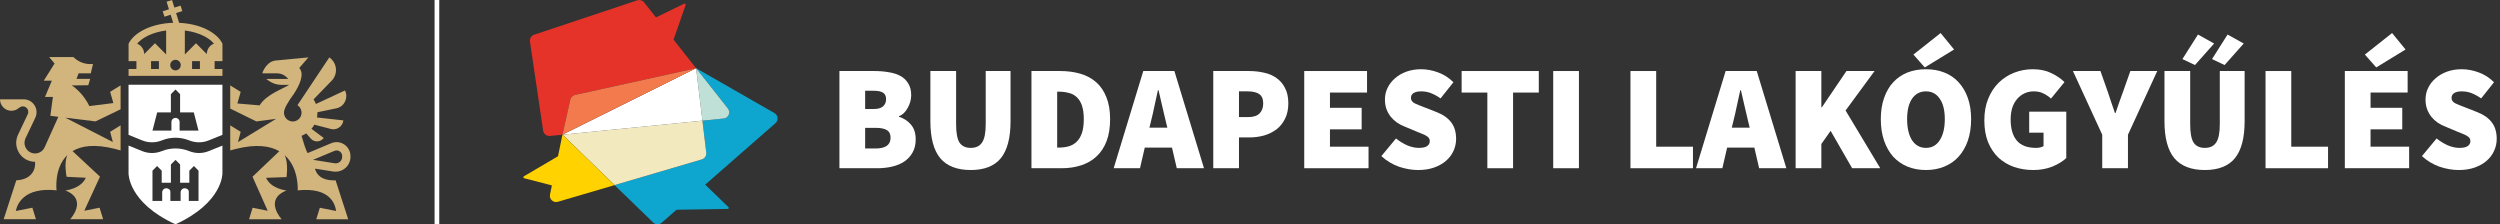 <svg width="535" height="48" viewBox="0 0 535 48" fill="none" xmlns="http://www.w3.org/2000/svg">
<rect x="0" y="0" width="535" height="48" fill="#333333" stroke="none"/>
<g clip-path="url(#clip0_311_521)">
<path d="M179.638 36V15.2H187.126C188.214 15.2 189.238 15.285 190.198 15.456C191.158 15.605 191.99 15.872 192.694 16.256C193.398 16.64 193.952 17.173 194.358 17.856C194.784 18.517 194.998 19.36 194.998 20.384C194.998 20.832 194.934 21.291 194.806 21.76C194.678 22.208 194.496 22.645 194.262 23.072C194.048 23.477 193.782 23.84 193.462 24.16C193.142 24.48 192.779 24.715 192.374 24.864V24.992C193.376 25.291 194.219 25.835 194.902 26.624C195.606 27.392 195.958 28.469 195.958 29.856C195.958 30.923 195.734 31.851 195.286 32.64C194.859 33.408 194.272 34.048 193.526 34.56C192.8 35.051 191.936 35.413 190.934 35.648C189.931 35.883 188.875 36 187.766 36H179.638ZM185.142 23.328H186.998C187.894 23.328 188.555 23.136 188.982 22.752C189.408 22.368 189.622 21.856 189.622 21.216C189.622 20.576 189.408 20.117 188.982 19.84C188.555 19.563 187.894 19.424 186.998 19.424H185.142V23.328ZM185.142 31.776H187.382C189.515 31.776 190.582 31.008 190.582 29.472C190.582 28.704 190.315 28.16 189.782 27.84C189.27 27.52 188.47 27.36 187.382 27.36H185.142V31.776Z" fill="white"/>
<path d="M207.743 36.384C204.821 36.384 202.645 35.541 201.215 33.856C199.807 32.149 199.103 29.515 199.103 25.952V15.2H204.607V26.592C204.607 28.448 204.853 29.76 205.343 30.528C205.855 31.275 206.655 31.648 207.743 31.648C208.831 31.648 209.631 31.275 210.143 30.528C210.677 29.76 210.943 28.448 210.943 26.592V15.2H216.255V25.952C216.255 29.515 215.562 32.149 214.175 33.856C212.789 35.541 210.645 36.384 207.743 36.384Z" fill="white"/>
<path d="M220.731 36V15.2H226.875C228.454 15.2 229.894 15.392 231.195 15.776C232.518 16.16 233.649 16.768 234.587 17.6C235.526 18.432 236.251 19.499 236.763 20.8C237.297 22.101 237.563 23.669 237.563 25.504C237.563 27.339 237.307 28.917 236.795 30.24C236.283 31.563 235.558 32.651 234.619 33.504C233.702 34.357 232.603 34.987 231.323 35.392C230.065 35.797 228.689 36 227.195 36H220.731ZM226.235 31.584H226.555C227.302 31.584 228.006 31.499 228.667 31.328C229.329 31.136 229.894 30.816 230.363 30.368C230.854 29.92 231.238 29.301 231.515 28.512C231.793 27.723 231.931 26.72 231.931 25.504C231.931 24.288 231.793 23.296 231.515 22.528C231.238 21.76 230.854 21.163 230.363 20.736C229.894 20.309 229.329 20.021 228.667 19.872C228.006 19.701 227.302 19.616 226.555 19.616H226.235V31.584Z" fill="white"/>
<path d="M246.326 25.888L245.974 27.328H249.814L249.462 25.888C249.206 24.885 248.95 23.797 248.694 22.624C248.438 21.451 248.182 20.341 247.926 19.296H247.798C247.564 20.363 247.318 21.483 247.062 22.656C246.828 23.808 246.582 24.885 246.326 25.888ZM238.326 36L244.662 15.2H251.318L257.654 36H251.83L250.806 31.584H244.982L243.958 36H238.326Z" fill="white"/>
<path d="M259.638 36V15.2H267.254C268.384 15.2 269.462 15.317 270.486 15.552C271.51 15.765 272.406 16.149 273.174 16.704C273.942 17.237 274.55 17.952 274.998 18.848C275.467 19.723 275.702 20.811 275.702 22.112C275.702 23.392 275.467 24.491 274.998 25.408C274.55 26.325 273.942 27.083 273.174 27.68C272.406 28.256 271.52 28.693 270.518 28.992C269.515 29.269 268.47 29.408 267.382 29.408H265.142V36H259.638ZM265.142 25.056H267.126C268.214 25.056 269.014 24.8 269.526 24.288C270.059 23.776 270.326 23.051 270.326 22.112C270.326 21.173 270.038 20.512 269.462 20.128C268.886 19.744 268.064 19.552 266.998 19.552H265.142V25.056Z" fill="white"/>
<path d="M279.106 36V15.2H292.546V19.808H284.61V23.072H291.394V27.68H284.61V31.392H292.866V36H279.106Z" fill="white"/>
<path d="M303.48 36.384C302.157 36.384 300.792 36.149 299.384 35.68C297.997 35.189 296.738 34.432 295.608 33.408L298.744 29.632C299.49 30.229 300.29 30.72 301.144 31.104C302.018 31.467 302.84 31.648 303.608 31.648C304.44 31.648 305.037 31.52 305.4 31.264C305.784 31.008 305.976 30.645 305.976 30.176C305.976 29.92 305.912 29.707 305.784 29.536C305.656 29.365 305.464 29.205 305.208 29.056C304.973 28.907 304.685 28.768 304.344 28.64C304.002 28.491 303.608 28.331 303.16 28.16L300.568 27.072C300.013 26.859 299.48 26.581 298.968 26.24C298.456 25.877 298.008 25.461 297.624 24.992C297.24 24.501 296.93 23.947 296.696 23.328C296.482 22.709 296.376 22.027 296.376 21.28C296.376 20.384 296.568 19.552 296.952 18.784C297.336 17.995 297.869 17.312 298.552 16.736C299.234 16.139 300.045 15.669 300.984 15.328C301.944 14.987 302.989 14.816 304.12 14.816C305.314 14.816 306.52 15.04 307.736 15.488C308.973 15.936 310.072 16.64 311.032 17.6L308.28 21.056C307.576 20.565 306.893 20.192 306.232 19.936C305.592 19.68 304.888 19.552 304.12 19.552C303.437 19.552 302.904 19.669 302.52 19.904C302.136 20.139 301.944 20.491 301.944 20.96C301.944 21.451 302.21 21.835 302.744 22.112C303.298 22.368 304.056 22.677 305.016 23.04L307.544 24.032C308.845 24.544 309.848 25.259 310.552 26.176C311.256 27.093 311.608 28.277 311.608 29.728C311.608 30.603 311.426 31.445 311.064 32.256C310.701 33.067 310.168 33.781 309.464 34.4C308.781 34.997 307.938 35.477 306.936 35.84C305.933 36.203 304.781 36.384 303.48 36.384Z" fill="white"/>
<path d="M318.293 36V19.808H312.789V15.2H329.301V19.808H323.797V36H318.293Z" fill="white"/>
<path d="M332.388 36V15.2H337.892V36H332.388Z" fill="white"/>
<path d="M348.919 36V15.2H354.423V31.392H362.295V36H348.919Z" fill="white"/>
<path d="M370.951 25.888L370.599 27.328H374.439L374.087 25.888C373.831 24.885 373.575 23.797 373.319 22.624C373.063 21.451 372.807 20.341 372.551 19.296H372.423C372.189 20.363 371.943 21.483 371.687 22.656C371.453 23.808 371.207 24.885 370.951 25.888ZM362.951 36L369.287 15.2H375.943L382.279 36H376.455L375.431 31.584H369.607L368.583 36H362.951Z" fill="white"/>
<path d="M384.263 36V15.2H389.767V22.944H389.895L395.143 15.2H401.159L394.951 23.648L402.375 36H396.359L391.751 28L389.767 30.816V36H384.263Z" fill="white"/>
<path d="M412.156 36.384C410.705 36.384 409.382 36.139 408.188 35.648C407.014 35.157 406.001 34.453 405.148 33.536C404.316 32.597 403.665 31.456 403.196 30.112C402.726 28.747 402.492 27.211 402.492 25.504C402.492 23.797 402.726 22.283 403.196 20.96C403.665 19.616 404.316 18.496 405.148 17.6C406.001 16.683 407.014 15.989 408.188 15.52C409.382 15.051 410.705 14.816 412.156 14.816C413.585 14.816 414.897 15.051 416.092 15.52C417.286 15.989 418.3 16.683 419.132 17.6C419.985 18.517 420.646 19.637 421.116 20.96C421.585 22.283 421.82 23.797 421.82 25.504C421.82 27.211 421.585 28.747 421.116 30.112C420.646 31.456 419.985 32.597 419.132 33.536C418.3 34.453 417.286 35.157 416.092 35.648C414.897 36.139 413.585 36.384 412.156 36.384ZM412.156 31.648C413.414 31.648 414.396 31.104 415.1 30.016C415.825 28.907 416.188 27.403 416.188 25.504C416.188 23.605 415.825 22.144 415.1 21.12C414.396 20.075 413.414 19.552 412.156 19.552C410.897 19.552 409.905 20.075 409.18 21.12C408.476 22.144 408.124 23.605 408.124 25.504C408.124 27.403 408.476 28.907 409.18 30.016C409.905 31.104 410.897 31.648 412.156 31.648ZM411.9 14.432L409.468 11.68L415.292 7.072L418.172 10.592L411.9 14.432Z" fill="white"/>
<path d="M435.144 36.384C433.693 36.384 432.328 36.171 431.048 35.744C429.768 35.296 428.648 34.635 427.688 33.76C426.749 32.864 426.003 31.755 425.448 30.432C424.915 29.088 424.648 27.531 424.648 25.76C424.648 24.011 424.925 22.464 425.48 21.12C426.035 19.755 426.781 18.613 427.72 17.696C428.68 16.757 429.789 16.043 431.048 15.552C432.307 15.061 433.629 14.816 435.016 14.816C436.552 14.816 437.875 15.093 438.984 15.648C440.115 16.181 441.053 16.821 441.8 17.568L438.92 21.088C438.408 20.64 437.864 20.277 437.288 20C436.733 19.701 436.04 19.552 435.208 19.552C434.504 19.552 433.853 19.691 433.256 19.968C432.659 20.245 432.136 20.64 431.688 21.152C431.24 21.664 430.888 22.293 430.632 23.04C430.397 23.787 430.28 24.629 430.28 25.568C430.28 27.531 430.717 29.035 431.592 30.08C432.467 31.125 433.843 31.648 435.72 31.648C436.019 31.648 436.307 31.616 436.584 31.552C436.883 31.488 437.128 31.392 437.32 31.264V28.384H434.248V23.904H442.184V33.824C441.437 34.528 440.445 35.136 439.208 35.648C437.971 36.139 436.616 36.384 435.144 36.384Z" fill="white"/>
<path d="M449.879 36V28.832L443.607 15.2H449.495L451.031 19.552C451.287 20.341 451.543 21.109 451.799 21.856C452.055 22.603 452.322 23.381 452.599 24.192H452.727C453.005 23.381 453.271 22.603 453.527 21.856C453.805 21.109 454.082 20.341 454.359 19.552L455.895 15.2H461.655L455.383 28.832V36H449.879Z" fill="white"/>
<path d="M471.837 36.384C468.915 36.384 466.739 35.541 465.309 33.856C463.901 32.149 463.197 29.515 463.197 25.952V15.2H468.701V26.592C468.701 28.448 468.947 29.76 469.437 30.528C469.949 31.275 470.749 31.648 471.837 31.648C472.925 31.648 473.725 31.275 474.237 30.528C474.771 29.76 475.037 28.448 475.037 26.592V15.2H480.349V25.952C480.349 29.515 479.656 32.149 478.269 33.856C476.883 35.541 474.739 36.384 471.837 36.384ZM467.037 12.64L470.365 7.392L473.821 9.312L469.725 13.92L467.037 12.64ZM473.373 12.64L476.701 7.392L480.157 9.312L476.061 13.92L473.373 12.64Z" fill="white"/>
<path d="M484.825 36V15.2H490.329V31.392H498.201V36H484.825Z" fill="white"/>
<path d="M501.794 36V15.2H515.234V19.808H507.298V23.072H514.082V27.68H507.298V31.392H515.554V36H501.794ZM508.514 14.432L506.082 11.68L511.906 7.072L514.786 10.592L508.514 14.432Z" fill="white"/>
<path d="M526.167 36.384C524.845 36.384 523.479 36.149 522.071 35.68C520.685 35.189 519.426 34.432 518.295 33.408L521.431 29.632C522.178 30.229 522.978 30.72 523.831 31.104C524.706 31.467 525.527 31.648 526.295 31.648C527.127 31.648 527.725 31.52 528.087 31.264C528.471 31.008 528.663 30.645 528.663 30.176C528.663 29.92 528.599 29.707 528.471 29.536C528.343 29.365 528.151 29.205 527.895 29.056C527.66 28.907 527.373 28.768 527.031 28.64C526.69 28.491 526.295 28.331 525.847 28.16L523.255 27.072C522.701 26.859 522.167 26.581 521.655 26.24C521.143 25.877 520.695 25.461 520.311 24.992C519.927 24.501 519.618 23.947 519.383 23.328C519.17 22.709 519.063 22.027 519.063 21.28C519.063 20.384 519.255 19.552 519.639 18.784C520.023 17.995 520.557 17.312 521.239 16.736C521.922 16.139 522.732 15.669 523.671 15.328C524.631 14.987 525.677 14.816 526.807 14.816C528.002 14.816 529.207 15.04 530.423 15.488C531.661 15.936 532.759 16.64 533.719 17.6L530.967 21.056C530.263 20.565 529.581 20.192 528.919 19.936C528.279 19.68 527.575 19.552 526.807 19.552C526.125 19.552 525.591 19.669 525.207 19.904C524.823 20.139 524.631 20.491 524.631 20.96C524.631 21.451 524.898 21.835 525.431 22.112C525.986 22.368 526.743 22.677 527.703 23.04L530.231 24.032C531.533 24.544 532.535 25.259 533.239 26.176C533.943 27.093 534.295 28.277 534.295 29.728C534.295 30.603 534.114 31.445 533.751 32.256C533.389 33.067 532.855 33.781 532.151 34.4C531.469 34.997 530.626 35.477 529.623 35.84C528.621 36.203 527.469 36.384 526.167 36.384Z" fill="white"/>
<path d="M165.731 24.195L148.965 14.594L155.77 23.213C156.422 24.04 155.902 25.264 154.856 25.366L150.315 25.821L151.137 32.678C151.217 33.327 150.815 33.933 150.19 34.119L131.514 39.611L139.788 47.625C140.285 48.106 141.073 48.129 141.593 47.67L144.777 44.884L155.732 44.71C155.929 44.71 156.024 44.467 155.883 44.327L150.914 39.513L165.947 26.36C166.637 25.757 166.527 24.654 165.731 24.199" fill="#0EA6CE"/>
<path d="M154.856 25.37C155.903 25.264 156.426 24.044 155.77 23.213L148.966 14.594L150.315 25.821L154.856 25.366V25.37Z" fill="#BFE0D6"/>
<path d="M151.138 32.678L150.316 25.821L120.37 28.816L131.514 39.608L150.191 34.115C150.816 33.933 151.214 33.323 151.138 32.675" fill="#F2E9BF"/>
<path d="M148.966 14.598L120.37 28.816L150.316 25.821L148.966 14.598H148.962H148.966Z" fill="white"/>
<path d="M123.065 20.31L148.962 14.598L144.14 8.491L146.722 1.073C146.786 0.887 146.593 0.713 146.415 0.8L140.372 3.722L137.837 0.512C137.488 0.068 136.9 -0.106 136.366 0.072L114.305 7.426C113.691 7.63 113.312 8.248 113.41 8.889L116.234 27.956C116.34 28.66 116.977 29.157 117.69 29.089L120.373 28.82L122.056 21.326C122.17 20.822 122.564 20.427 123.072 20.314" fill="#E5332A"/>
<path d="M119.407 33.44L112.11 37.731C111.94 37.83 111.974 38.088 112.167 38.137L118.107 39.68L117.701 41.628C117.497 42.617 118.418 43.467 119.384 43.182L131.514 39.615L120.37 28.823L119.407 33.448V33.44Z" fill="#FFD200"/>
<path d="M148.966 14.598L123.065 20.31C122.561 20.42 122.163 20.814 122.049 21.322L120.366 28.816L148.966 14.598Z" fill="#F27A4D"/>
</g>
<rect x="93" width="1" height="48" fill="white"/>
<path d="M27.51 28.862L30.435 30.045C31.783 30.59 33.271 30.59 34.619 30.048L34.628 30.045C36.513 29.284 38.591 29.284 40.479 30.045C41.832 30.59 43.32 30.59 44.671 30.045L47.599 28.862V18.132H27.507V28.862H27.51ZM33.638 24.048H36.569V20.146L37.556 19.157L38.54 20.146V24.048H41.471L42.481 27.949H40.512H38.543H38.434V26.11C38.434 25.623 38.042 25.23 37.559 25.23C37.075 25.23 36.683 25.623 36.683 26.11V27.949H36.613H36.571H34.602H32.631L33.638 24.048Z" fill="white"/>
<path d="M47.599 31.154L44.671 32.337C43.32 32.882 41.832 32.882 40.479 32.337C38.594 31.576 36.513 31.576 34.628 32.337L34.619 32.34C33.269 32.882 31.783 32.882 30.435 32.337L27.507 31.154V37.062C27.507 37.062 27.334 43.329 37.553 48C47.773 43.331 47.599 37.062 47.599 37.062V31.154ZM42.481 43.006H40.512H40.403V41.017C40.403 40.818 40.311 40.627 40.149 40.508C39.433 39.978 38.652 40.48 38.652 41.166V43.006H38.541H36.572H36.462V41.017C36.462 40.818 36.37 40.627 36.208 40.508C35.489 39.978 34.709 40.48 34.709 41.166V43.006H34.6H32.631V36.52L33.615 35.528L34.603 36.52V39.104H36.572V35.202L37.559 34.214L38.543 35.202V39.104H40.515V36.52L41.497 35.528L42.484 36.52V43.006H42.481Z" fill="white"/>
<path d="M38.334 4.888L37.682 2.789L39.016 2.371L38.653 1.205L37.318 1.624L36.812 0L35.651 0.365L36.158 1.989L34.824 2.407L35.187 3.573L36.521 3.155L37.058 4.879C32.527 5.011 28.724 6.868 27.513 9.357V13.087H29.194V14.773H27.513V16.233H47.605V14.773H45.927V13.087H47.605V9.357V9.346C46.411 6.899 42.755 5.076 38.334 4.888ZM34.007 14.773H32.326V13.087H34.007V14.773ZM35.554 11.626H35.531L33.168 9.253L30.855 11.576C30.852 10.567 30.234 9.702 29.356 9.343C30.402 8.067 32.6 6.902 35.554 6.525V11.626ZM37.556 15.062C36.932 15.062 36.429 14.553 36.429 13.93C36.429 13.306 36.935 12.798 37.556 12.798C38.177 12.798 38.683 13.306 38.683 13.93C38.683 14.553 38.177 15.062 37.556 15.062ZM42.783 14.773H41.102V13.087H42.783V14.773ZM44.255 11.576L41.942 9.256L39.578 11.629H39.556V6.525C42.518 6.896 44.73 8.059 45.782 9.334C44.889 9.683 44.257 10.553 44.255 11.576Z" fill="#D2B47D"/>
<path d="M71.84 36.739C72.587 36.739 73.314 36.472 73.893 35.977C74.598 35.374 75 34.494 75 33.565V33.402C75 32.402 74.505 31.472 73.675 30.916C72.847 30.362 71.801 30.258 70.881 30.646L65.829 32.764C65.371 31.994 64.758 29.868 64.534 29.056C64.89 28.919 65.228 28.747 65.541 28.542L66.484 29.635C67.236 30.506 68.598 30.452 69.284 29.528L66.649 27.565C66.884 27.292 67.091 26.997 67.267 26.68L70.632 27.551C71.932 28.006 73.319 27.138 73.482 25.764L67.832 25.138C67.896 24.803 67.933 24.458 67.933 24.104C67.933 24.076 67.93 24.045 67.93 24.017L72.094 23.157C73.75 22.739 74.592 20.888 73.828 19.357L67.597 22.25C67.468 21.902 67.303 21.57 67.108 21.261L70.881 17.365C72.394 15.93 72.195 13.458 70.472 12.284L63.654 22.511C63.715 22.55 63.774 22.593 63.83 22.64C63.849 22.657 63.869 22.674 63.889 22.691C63.922 22.722 63.956 22.753 63.989 22.784C64.011 22.806 64.034 22.831 64.056 22.857C64.081 22.885 64.107 22.916 64.132 22.947C64.154 22.975 64.177 23.006 64.196 23.037C64.216 23.065 64.233 23.093 64.249 23.121C64.272 23.154 64.294 23.191 64.311 23.23C64.322 23.253 64.333 23.278 64.344 23.3C64.364 23.343 64.386 23.388 64.403 23.433C64.406 23.441 64.409 23.452 64.414 23.461C64.459 23.581 64.49 23.705 64.509 23.837C64.512 23.848 64.512 23.862 64.515 23.874C64.526 23.952 64.532 24.028 64.532 24.11C64.532 24.219 64.518 24.323 64.501 24.424C64.495 24.455 64.493 24.483 64.487 24.514C64.467 24.61 64.437 24.699 64.403 24.789C64.389 24.826 64.375 24.86 64.358 24.896C64.322 24.972 64.283 25.045 64.238 25.118C64.213 25.157 64.188 25.191 64.163 25.227C64.123 25.281 64.081 25.331 64.04 25.379C64.011 25.41 63.986 25.441 63.956 25.469C63.88 25.542 63.799 25.612 63.712 25.671C63.698 25.68 63.684 25.688 63.667 25.697C63.589 25.747 63.508 25.792 63.421 25.829C63.391 25.843 63.357 25.854 63.324 25.868C63.248 25.896 63.172 25.921 63.094 25.941C63.061 25.949 63.027 25.958 62.993 25.963C62.882 25.983 62.767 25.997 62.652 25.997C62.585 25.997 62.521 25.994 62.456 25.986C62.448 25.986 62.44 25.983 62.431 25.983C62.375 25.977 62.319 25.969 62.264 25.955C62.261 25.955 62.258 25.952 62.255 25.952C62.107 25.919 61.964 25.868 61.83 25.803C61.81 25.795 61.791 25.784 61.771 25.775C61.71 25.742 61.648 25.705 61.59 25.666C61.545 25.635 61.503 25.604 61.461 25.567C61.458 25.565 61.455 25.562 61.45 25.559C61.38 25.5 61.315 25.438 61.257 25.371C61.237 25.348 61.215 25.326 61.195 25.3C61.192 25.298 61.19 25.295 61.19 25.292C60.929 24.969 60.773 24.556 60.773 24.107C60.773 24.025 60.781 23.944 60.79 23.865C60.79 23.862 60.79 23.86 60.79 23.857C60.79 23.848 60.795 23.837 60.795 23.829C60.815 23.702 60.846 23.579 60.888 23.461C61.108 22.775 61.623 21.93 62.099 21.208C62.333 20.899 62.624 20.494 62.924 20.034L62.926 20.031C64.037 18.326 65.248 15.854 64.04 14.545L66 12.287L58.854 12.963C57.559 13.138 56.524 14.433 56.124 15.699H59.344C60.079 15.699 60.784 15.989 61.307 16.503L61.699 16.885H56.972L57.475 17.256C58.281 17.846 59.248 18.163 60.244 18.163H61.892C60.264 19.121 56.927 20.278 55.559 22.548L50.797 22.143L51.507 19.66L49.267 18.275V23.233L54.866 25.986L59.075 25.435L50.919 30.419L51.507 28.211L49.267 26.826V31.43V32.199L50.436 31.879C54.846 30.767 57.797 31.216 59.769 32.362L54.038 37.82L57.288 45.104L54.058 44.458L53.297 46.921H60.283C60.283 46.921 56.371 42.722 61.318 40.764C61.318 40.764 58.018 40.461 56.938 38.051L61.318 37.899C61.318 37.899 61.769 34.893 60.913 33.194C64.023 35.975 63.709 40.739 63.709 40.739C70.797 39.994 71.734 43.829 71.929 45.154L68.445 44.458L67.684 46.921H74.516L71.823 38.596C68.805 38.691 67.717 37.354 67.41 36.087L71.348 36.711C71.513 36.725 71.678 36.739 71.84 36.739ZM66.99 34.205L71.566 32.286C71.943 32.129 72.355 32.169 72.693 32.396C73.031 32.624 73.227 32.989 73.227 33.399V33.562C73.227 33.969 73.051 34.354 72.74 34.621C72.433 34.885 72.027 35.003 71.624 34.938L66.99 34.205Z" fill="#D2B47D"/>
<path d="M20.439 25.98L25.809 23.388V18.27L23.569 19.654L24.257 22.053L19.116 22.702C17.662 19.663 15.357 18.281 15.357 18.281L18.895 18.241L19.298 16.879H16.37L16.82 15.691H19.427L19.899 13.694C19.79 13.702 19.43 13.711 19.321 13.711C17.911 13.711 16.636 13.138 15.713 12.211H10.516L11.677 13.584L9.367 17.267H11.092L9.63 20.747H11.322L10.776 24.784L12.488 24.994L9.607 31.39C9.576 31.475 9.54 31.556 9.498 31.635L9.495 31.64C9.115 32.351 8.371 32.834 7.515 32.837C7.51 32.837 7.504 32.84 7.498 32.84C7.437 32.84 7.375 32.831 7.314 32.826C7.297 32.823 7.28 32.823 7.263 32.823C7.213 32.817 7.165 32.809 7.115 32.8C7.076 32.795 7.034 32.786 6.995 32.778C6.956 32.77 6.917 32.758 6.88 32.747C6.827 32.733 6.777 32.713 6.726 32.697C6.698 32.685 6.673 32.677 6.645 32.669C6.567 32.635 6.491 32.601 6.416 32.559C6.408 32.553 6.396 32.548 6.388 32.542C6.321 32.503 6.257 32.461 6.192 32.416C6.178 32.404 6.164 32.393 6.15 32.385C6.089 32.337 6.027 32.286 5.968 32.233C5.963 32.227 5.957 32.222 5.952 32.219C5.613 31.896 5.373 31.472 5.283 30.994C5.28 30.975 5.278 30.955 5.275 30.935C5.266 30.874 5.258 30.815 5.252 30.753C5.25 30.713 5.247 30.671 5.247 30.632C5.247 30.612 5.244 30.596 5.244 30.576C5.244 30.553 5.247 30.531 5.247 30.508C5.247 30.461 5.25 30.41 5.255 30.362C5.258 30.331 5.264 30.303 5.266 30.272C5.292 30.081 5.342 29.893 5.415 29.711C5.417 29.702 5.423 29.691 5.426 29.683C5.44 29.649 5.451 29.615 5.468 29.581L7.551 25.205C7.96 24.346 7.904 23.348 7.398 22.542C6.891 21.736 6.022 21.253 5.071 21.253H3.37H0C0 22.61 1.094 23.708 2.444 23.708C3.096 23.708 3.686 23.449 4.125 23.034H4.159C4.357 22.868 4.609 22.764 4.889 22.764C5.527 22.764 6.044 23.284 6.044 23.924C6.044 23.93 6.044 23.933 6.041 23.938C6.055 24.107 6.024 24.275 5.949 24.435L3.865 28.812C3.261 30.079 3.348 31.542 4.092 32.73C4.833 33.913 6.106 34.621 7.496 34.626C7.672 35.941 7.028 38.421 3.485 38.584L0.786 46.91H7.689L6.928 44.447L3.381 45.154C3.636 43.84 4.992 39.983 12.099 40.727C12.099 40.727 11.517 35.963 14.418 33.182C13.637 34.871 14.253 37.834 14.253 37.834L18.364 38.039C17.285 40.452 13.984 40.753 13.984 40.753C18.935 42.711 15.019 46.91 15.019 46.91H22.073L21.312 44.447L18.037 45.101L21.399 37.8L15.525 32.337C17.393 31.205 20.258 30.767 24.621 31.865L25.809 32.191V26.82L23.569 28.205L24.151 30.393L13.973 25.183L20.439 25.98Z" fill="#D2B47D"/>
<defs>
<clipPath id="clip0_311_521">
<rect width="423" height="48" fill="white" transform="translate(112)"/>
</clipPath>
</defs>
</svg>

